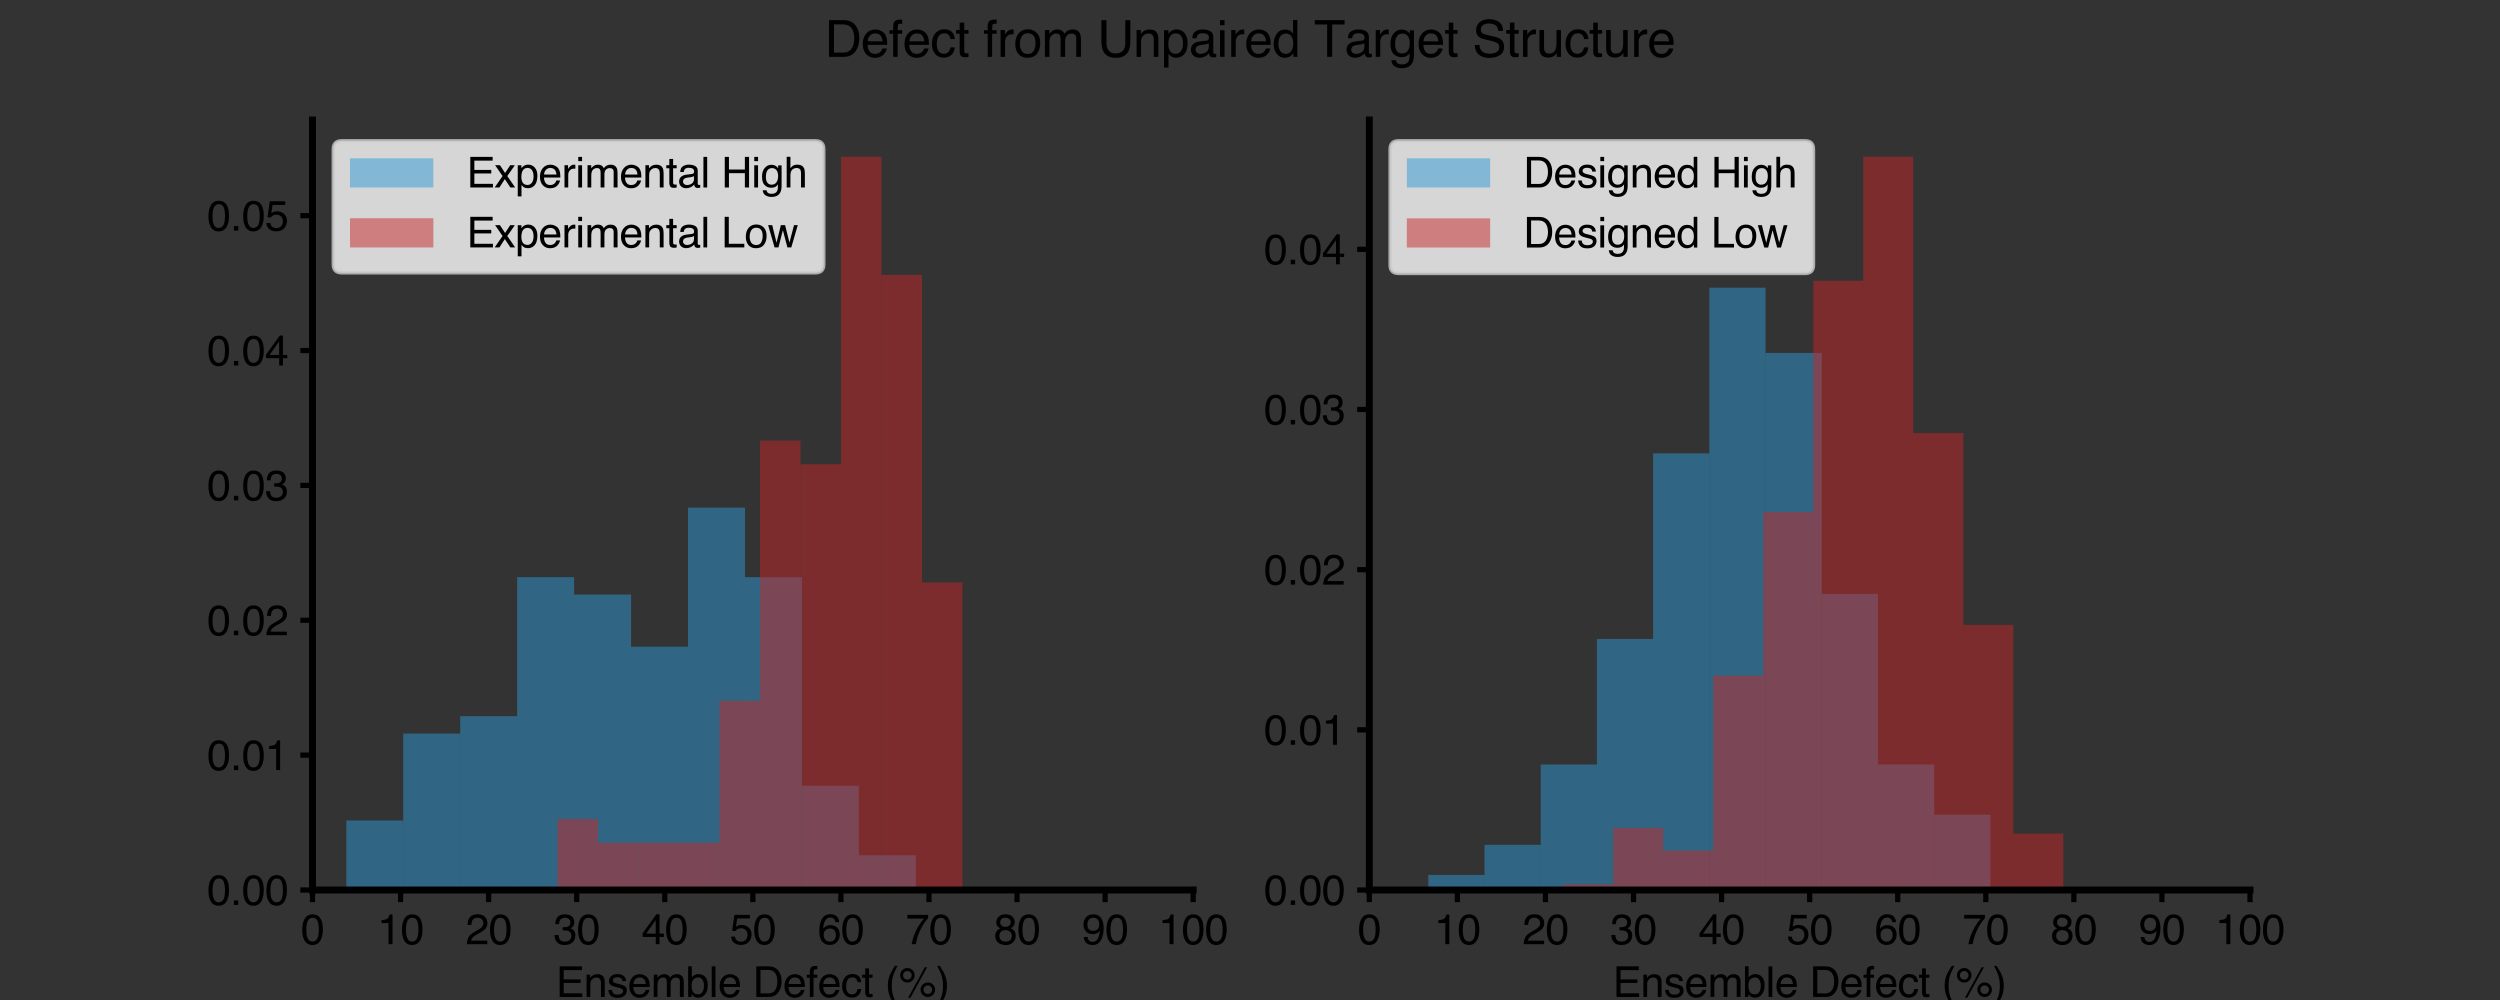 <?xml version="1.0" encoding="utf-8" standalone="no"?>
<!DOCTYPE svg PUBLIC "-//W3C//DTD SVG 1.1//EN"
  "http://www.w3.org/Graphics/SVG/1.1/DTD/svg11.dtd">
<svg xmlns:xlink="http://www.w3.org/1999/xlink" width="720pt" height="288pt" viewBox="0 0 720 288" xmlns="http://www.w3.org/2000/svg" version="1.1">
 <rect x="0" y="0" width="720" height="288" fill="#333333" stroke="none"/>
 <defs>
  <style type="text/css">*{stroke-linejoin: round; stroke-linecap: butt}</style>
 </defs>
 <g id="figure_1">
  <g id="patch_1">
   <path d="M 0 288 
L 720 288 
L 720 0 
L 0 0 
L 0 288 
z
" style="fill: none"/>
  </g>
  <g id="axes_1">
   <g id="patch_2">
    <path d="M 90 256.32 
L 343.636 256.32 
L 343.636 34.56 
L 90 34.56 
L 90 256.32 
z
" style="fill: none"/>
   </g>
   <g id="patch_3">
    <path d="M 99.739 256.32 
L 116.141 256.32 
L 116.141 236.299 
L 99.739 236.299 
z
" clip-path="url(#pbe766960d6)" style="fill: #2e9ad6; opacity: 0.5"/>
   </g>
   <g id="patch_4">
    <path d="M 116.141 256.32 
L 132.543 256.32 
L 132.543 211.272 
L 116.141 211.272 
z
" clip-path="url(#pbe766960d6)" style="fill: #2e9ad6; opacity: 0.5"/>
   </g>
   <g id="patch_5">
    <path d="M 132.543 256.32 
L 148.945 256.32 
L 148.945 206.267 
L 132.543 206.267 
z
" clip-path="url(#pbe766960d6)" style="fill: #2e9ad6; opacity: 0.5"/>
   </g>
   <g id="patch_6">
    <path d="M 148.945 256.32 
L 165.347 256.32 
L 165.347 166.225 
L 148.945 166.225 
z
" clip-path="url(#pbe766960d6)" style="fill: #2e9ad6; opacity: 0.5"/>
   </g>
   <g id="patch_7">
    <path d="M 165.347 256.32 
L 181.749 256.32 
L 181.749 171.23 
L 165.347 171.23 
z
" clip-path="url(#pbe766960d6)" style="fill: #2e9ad6; opacity: 0.5"/>
   </g>
   <g id="patch_8">
    <path d="M 181.749 256.32 
L 198.151 256.32 
L 198.151 186.246 
L 181.749 186.246 
z
" clip-path="url(#pbe766960d6)" style="fill: #2e9ad6; opacity: 0.5"/>
   </g>
   <g id="patch_9">
    <path d="M 198.151 256.32 
L 214.553 256.32 
L 214.553 146.203 
L 198.151 146.203 
z
" clip-path="url(#pbe766960d6)" style="fill: #2e9ad6; opacity: 0.5"/>
   </g>
   <g id="patch_10">
    <path d="M 214.553 256.32 
L 230.955 256.32 
L 230.955 166.225 
L 214.553 166.225 
z
" clip-path="url(#pbe766960d6)" style="fill: #2e9ad6; opacity: 0.5"/>
   </g>
   <g id="patch_11">
    <path d="M 230.955 256.32 
L 247.357 256.32 
L 247.357 226.288 
L 230.955 226.288 
z
" clip-path="url(#pbe766960d6)" style="fill: #2e9ad6; opacity: 0.5"/>
   </g>
   <g id="patch_12">
    <path d="M 247.357 256.32 
L 263.759 256.32 
L 263.759 246.309 
L 247.357 246.309 
z
" clip-path="url(#pbe766960d6)" style="fill: #2e9ad6; opacity: 0.5"/>
   </g>
   <g id="patch_13">
    <path d="M 160.573 256.32 
L 172.234 256.32 
L 172.234 235.881 
L 160.573 235.881 
z
" clip-path="url(#pbe766960d6)" style="fill: #c62626; opacity: 0.5"/>
   </g>
   <g id="patch_14">
    <path d="M 172.234 256.32 
L 183.896 256.32 
L 183.896 242.694 
L 172.234 242.694 
z
" clip-path="url(#pbe766960d6)" style="fill: #c62626; opacity: 0.5"/>
   </g>
   <g id="patch_15">
    <path d="M 183.896 256.32 
L 195.557 256.32 
L 195.557 242.694 
L 183.896 242.694 
z
" clip-path="url(#pbe766960d6)" style="fill: #c62626; opacity: 0.5"/>
   </g>
   <g id="patch_16">
    <path d="M 195.557 256.32 
L 207.219 256.32 
L 207.219 242.694 
L 195.557 242.694 
z
" clip-path="url(#pbe766960d6)" style="fill: #c62626; opacity: 0.5"/>
   </g>
   <g id="patch_17">
    <path d="M 207.219 256.32 
L 218.88 256.32 
L 218.88 201.817 
L 207.219 201.817 
z
" clip-path="url(#pbe766960d6)" style="fill: #c62626; opacity: 0.5"/>
   </g>
   <g id="patch_18">
    <path d="M 218.88 256.32 
L 230.542 256.32 
L 230.542 126.875 
L 218.88 126.875 
z
" clip-path="url(#pbe766960d6)" style="fill: #c62626; opacity: 0.5"/>
   </g>
   <g id="patch_19">
    <path d="M 230.542 256.32 
L 242.203 256.32 
L 242.203 133.688 
L 230.542 133.688 
z
" clip-path="url(#pbe766960d6)" style="fill: #c62626; opacity: 0.5"/>
   </g>
   <g id="patch_20">
    <path d="M 242.203 256.32 
L 253.865 256.32 
L 253.865 45.12 
L 242.203 45.12 
z
" clip-path="url(#pbe766960d6)" style="fill: #c62626; opacity: 0.5"/>
   </g>
   <g id="patch_21">
    <path d="M 253.865 256.32 
L 265.526 256.32 
L 265.526 79.185 
L 253.865 79.185 
z
" clip-path="url(#pbe766960d6)" style="fill: #c62626; opacity: 0.5"/>
   </g>
   <g id="patch_22">
    <path d="M 265.526 256.32 
L 277.188 256.32 
L 277.188 167.752 
L 265.526 167.752 
z
" clip-path="url(#pbe766960d6)" style="fill: #c62626; opacity: 0.5"/>
   </g>
   <g id="matplotlib.axis_1">
    <g id="xtick_1">
     <g id="line2d_1">
      <defs>
       <path id="m030d58a806" d="M 0 0 
L 0 3.5 
" style="stroke: #000000; stroke-width: 1.5"/>
      </defs>
      <g>
       <use xlink:href="#m030d58a806" x="90" y="256.32" style="stroke: #000000; stroke-width: 1.5"/>
      </g>
     </g>
     <g id="text_1">
      <!-- 0 -->
      <g transform="translate(86.663 271.928) scale(0.12 -0.12)">
       <defs>
        <path id="Helvetica-30" d="M 1731 4475 
Q 2600 4475 2988 3759 
Q 3288 3206 3288 2244 
Q 3288 1331 3016 734 
Q 2622 -122 1728 -122 
Q 922 -122 528 578 
Q 200 1163 200 2147 
Q 200 2909 397 3456 
Q 766 4475 1731 4475 
z
M 1725 391 
Q 2163 391 2422 778 
Q 2681 1166 2681 2222 
Q 2681 2984 2493 3476 
Q 2306 3969 1766 3969 
Q 1269 3969 1039 3501 
Q 809 3034 809 2125 
Q 809 1441 956 1025 
Q 1181 391 1725 391 
z
" transform="scale(0.016)"/>
       </defs>
       <use xlink:href="#Helvetica-30"/>
      </g>
     </g>
    </g>
    <g id="xtick_2">
     <g id="line2d_2">
      <g>
       <use xlink:href="#m030d58a806" x="115.364" y="256.32" style="stroke: #000000; stroke-width: 1.5"/>
      </g>
     </g>
     <g id="text_2">
      <!-- 10 -->
      <g transform="translate(108.691 271.928) scale(0.12 -0.12)">
       <defs>
        <path id="Helvetica-31" d="M 613 3169 
L 613 3600 
Q 1222 3659 1462 3798 
Q 1703 3938 1822 4456 
L 2266 4456 
L 2266 0 
L 1666 0 
L 1666 3169 
L 613 3169 
z
" transform="scale(0.016)"/>
       </defs>
       <use xlink:href="#Helvetica-31"/>
       <use xlink:href="#Helvetica-30" x="55.615"/>
      </g>
     </g>
    </g>
    <g id="xtick_3">
     <g id="line2d_3">
      <g>
       <use xlink:href="#m030d58a806" x="140.727" y="256.32" style="stroke: #000000; stroke-width: 1.5"/>
      </g>
     </g>
     <g id="text_3">
      <!-- 20 -->
      <g transform="translate(134.054 271.928) scale(0.12 -0.12)">
       <defs>
        <path id="Helvetica-32" d="M 200 0 
Q 231 578 439 1006 
Q 647 1434 1250 1784 
L 1850 2131 
Q 2253 2366 2416 2531 
Q 2672 2791 2672 3125 
Q 2672 3516 2437 3745 
Q 2203 3975 1813 3975 
Q 1234 3975 1013 3538 
Q 894 3303 881 2888 
L 309 2888 
Q 319 3472 525 3841 
Q 891 4491 1816 4491 
Q 2584 4491 2939 4075 
Q 3294 3659 3294 3150 
Q 3294 2613 2916 2231 
Q 2697 2009 2131 1694 
L 1703 1456 
Q 1397 1288 1222 1134 
Q 909 863 828 531 
L 3272 531 
L 3272 0 
L 200 0 
z
" transform="scale(0.016)"/>
       </defs>
       <use xlink:href="#Helvetica-32"/>
       <use xlink:href="#Helvetica-30" x="55.615"/>
      </g>
     </g>
    </g>
    <g id="xtick_4">
     <g id="line2d_4">
      <g>
       <use xlink:href="#m030d58a806" x="166.091" y="256.32" style="stroke: #000000; stroke-width: 1.5"/>
      </g>
     </g>
     <g id="text_4">
      <!-- 30 -->
      <g transform="translate(159.418 271.928) scale(0.12 -0.12)">
       <defs>
        <path id="Helvetica-33" d="M 1663 -122 
Q 869 -122 511 314 
Q 153 750 153 1375 
L 741 1375 
Q 778 941 903 744 
Q 1122 391 1694 391 
Q 2138 391 2406 628 
Q 2675 866 2675 1241 
Q 2675 1703 2392 1887 
Q 2109 2072 1606 2072 
Q 1550 2072 1492 2070 
Q 1434 2069 1375 2066 
L 1375 2563 
Q 1463 2553 1522 2550 
Q 1581 2547 1650 2547 
Q 1966 2547 2169 2647 
Q 2525 2822 2525 3272 
Q 2525 3606 2287 3787 
Q 2050 3969 1734 3969 
Q 1172 3969 956 3594 
Q 838 3388 822 3006 
L 266 3006 
Q 266 3506 466 3856 
Q 809 4481 1675 4481 
Q 2359 4481 2734 4176 
Q 3109 3872 3109 3294 
Q 3109 2881 2888 2625 
Q 2750 2466 2531 2375 
Q 2884 2278 3082 2001 
Q 3281 1725 3281 1325 
Q 3281 684 2859 281 
Q 2438 -122 1663 -122 
z
" transform="scale(0.016)"/>
       </defs>
       <use xlink:href="#Helvetica-33"/>
       <use xlink:href="#Helvetica-30" x="55.615"/>
      </g>
     </g>
    </g>
    <g id="xtick_5">
     <g id="line2d_5">
      <g>
       <use xlink:href="#m030d58a806" x="191.455" y="256.32" style="stroke: #000000; stroke-width: 1.5"/>
      </g>
     </g>
     <g id="text_5">
      <!-- 40 -->
      <g transform="translate(184.781 271.928) scale(0.12 -0.12)">
       <defs>
        <path id="Helvetica-34" d="M 2116 1584 
L 2116 3613 
L 681 1584 
L 2116 1584 
z
M 2125 0 
L 2125 1094 
L 163 1094 
L 163 1644 
L 2213 4488 
L 2688 4488 
L 2688 1584 
L 3347 1584 
L 3347 1094 
L 2688 1094 
L 2688 0 
L 2125 0 
z
" transform="scale(0.016)"/>
       </defs>
       <use xlink:href="#Helvetica-34"/>
       <use xlink:href="#Helvetica-30" x="55.615"/>
      </g>
     </g>
    </g>
    <g id="xtick_6">
     <g id="line2d_6">
      <g>
       <use xlink:href="#m030d58a806" x="216.818" y="256.32" style="stroke: #000000; stroke-width: 1.5"/>
      </g>
     </g>
     <g id="text_6">
      <!-- 50 -->
      <g transform="translate(210.145 271.928) scale(0.12 -0.12)">
       <defs>
        <path id="Helvetica-35" d="M 791 1141 
Q 847 659 1238 475 
Q 1438 381 1700 381 
Q 2200 381 2440 700 
Q 2681 1019 2681 1406 
Q 2681 1875 2395 2131 
Q 2109 2388 1709 2388 
Q 1419 2388 1211 2275 
Q 1003 2163 856 1963 
L 369 1991 
L 709 4400 
L 3034 4400 
L 3034 3856 
L 1131 3856 
L 941 2613 
Q 1097 2731 1238 2791 
Q 1488 2894 1816 2894 
Q 2431 2894 2859 2497 
Q 3288 2100 3288 1491 
Q 3288 856 2895 371 
Q 2503 -113 1644 -113 
Q 1097 -113 676 195 
Q 256 503 206 1141 
L 791 1141 
z
" transform="scale(0.016)"/>
       </defs>
       <use xlink:href="#Helvetica-35"/>
       <use xlink:href="#Helvetica-30" x="55.615"/>
      </g>
     </g>
    </g>
    <g id="xtick_7">
     <g id="line2d_7">
      <g>
       <use xlink:href="#m030d58a806" x="242.182" y="256.32" style="stroke: #000000; stroke-width: 1.5"/>
      </g>
     </g>
     <g id="text_7">
      <!-- 60 -->
      <g transform="translate(235.509 271.928) scale(0.12 -0.12)">
       <defs>
        <path id="Helvetica-36" d="M 1872 4494 
Q 2622 4494 2917 4105 
Q 3213 3716 3213 3303 
L 2656 3303 
Q 2606 3569 2497 3719 
Q 2294 4000 1881 4000 
Q 1409 4000 1131 3564 
Q 853 3128 822 2316 
Q 1016 2600 1309 2741 
Q 1578 2866 1909 2866 
Q 2472 2866 2890 2506 
Q 3309 2147 3309 1434 
Q 3309 825 2912 354 
Q 2516 -116 1781 -116 
Q 1153 -116 697 361 
Q 241 838 241 1966 
Q 241 2800 444 3381 
Q 834 4494 1872 4494 
z
M 1831 384 
Q 2275 384 2495 682 
Q 2716 981 2716 1388 
Q 2716 1731 2519 2042 
Q 2322 2353 1803 2353 
Q 1441 2353 1167 2112 
Q 894 1872 894 1388 
Q 894 963 1142 673 
Q 1391 384 1831 384 
z
" transform="scale(0.016)"/>
       </defs>
       <use xlink:href="#Helvetica-36"/>
       <use xlink:href="#Helvetica-30" x="55.615"/>
      </g>
     </g>
    </g>
    <g id="xtick_8">
     <g id="line2d_8">
      <g>
       <use xlink:href="#m030d58a806" x="267.545" y="256.32" style="stroke: #000000; stroke-width: 1.5"/>
      </g>
     </g>
     <g id="text_8">
      <!-- 70 -->
      <g transform="translate(260.872 271.928) scale(0.12 -0.12)">
       <defs>
        <path id="Helvetica-37" d="M 3347 4400 
L 3347 3909 
Q 3131 3700 2773 3181 
Q 2416 2663 2141 2063 
Q 1869 1478 1728 997 
Q 1638 688 1494 0 
L 872 0 
Q 1084 1281 1809 2550 
Q 2238 3294 2709 3834 
L 234 3834 
L 234 4400 
L 3347 4400 
z
" transform="scale(0.016)"/>
       </defs>
       <use xlink:href="#Helvetica-37"/>
       <use xlink:href="#Helvetica-30" x="55.615"/>
      </g>
     </g>
    </g>
    <g id="xtick_9">
     <g id="line2d_9">
      <g>
       <use xlink:href="#m030d58a806" x="292.909" y="256.32" style="stroke: #000000; stroke-width: 1.5"/>
      </g>
     </g>
     <g id="text_9">
      <!-- 80 -->
      <g transform="translate(286.236 271.928) scale(0.12 -0.12)">
       <defs>
        <path id="Helvetica-38" d="M 1741 2600 
Q 2113 2600 2322 2808 
Q 2531 3016 2531 3303 
Q 2531 3553 2331 3762 
Q 2131 3972 1722 3972 
Q 1316 3972 1134 3762 
Q 953 3553 953 3272 
Q 953 2956 1187 2778 
Q 1422 2600 1741 2600 
z
M 1775 384 
Q 2166 384 2423 595 
Q 2681 806 2681 1225 
Q 2681 1659 2415 1884 
Q 2150 2109 1734 2109 
Q 1331 2109 1076 1879 
Q 822 1650 822 1244 
Q 822 894 1055 639 
Q 1288 384 1775 384 
z
M 975 2384 
Q 741 2484 609 2619 
Q 363 2869 363 3269 
Q 363 3769 725 4128 
Q 1088 4488 1753 4488 
Q 2397 4488 2762 4148 
Q 3128 3809 3128 3356 
Q 3128 2938 2916 2678 
Q 2797 2531 2547 2391 
Q 2825 2263 2984 2097 
Q 3281 1784 3281 1284 
Q 3281 694 2884 283 
Q 2488 -128 1763 -128 
Q 1109 -128 657 226 
Q 206 581 206 1256 
Q 206 1653 400 1942 
Q 594 2231 975 2384 
z
" transform="scale(0.016)"/>
       </defs>
       <use xlink:href="#Helvetica-38"/>
       <use xlink:href="#Helvetica-30" x="55.615"/>
      </g>
     </g>
    </g>
    <g id="xtick_10">
     <g id="line2d_10">
      <g>
       <use xlink:href="#m030d58a806" x="318.273" y="256.32" style="stroke: #000000; stroke-width: 1.5"/>
      </g>
     </g>
     <g id="text_10">
      <!-- 90 -->
      <g transform="translate(311.6 271.928) scale(0.12 -0.12)">
       <defs>
        <path id="Helvetica-39" d="M 850 1081 
Q 875 616 1209 438 
Q 1381 344 1597 344 
Q 2000 344 2284 680 
Q 2569 1016 2688 2044 
Q 2500 1747 2223 1626 
Q 1947 1506 1628 1506 
Q 981 1506 604 1909 
Q 228 2313 228 2947 
Q 228 3556 600 4018 
Q 972 4481 1697 4481 
Q 2675 4481 3047 3600 
Q 3253 3116 3253 2388 
Q 3253 1566 3006 931 
Q 2597 -125 1619 -125 
Q 963 -125 622 219 
Q 281 563 281 1081 
L 850 1081 
z
M 1703 2000 
Q 2038 2000 2314 2220 
Q 2591 2441 2591 2991 
Q 2591 3484 2342 3726 
Q 2094 3969 1709 3969 
Q 1297 3969 1055 3692 
Q 813 3416 813 2953 
Q 813 2516 1025 2258 
Q 1238 2000 1703 2000 
z
" transform="scale(0.016)"/>
       </defs>
       <use xlink:href="#Helvetica-39"/>
       <use xlink:href="#Helvetica-30" x="55.615"/>
      </g>
     </g>
    </g>
    <g id="xtick_11">
     <g id="line2d_11">
      <g>
       <use xlink:href="#m030d58a806" x="343.636" y="256.32" style="stroke: #000000; stroke-width: 1.5"/>
      </g>
     </g>
     <g id="text_11">
      <!-- 100 -->
      <g transform="translate(333.627 271.928) scale(0.12 -0.12)">
       <use xlink:href="#Helvetica-31"/>
       <use xlink:href="#Helvetica-30" x="55.615"/>
       <use xlink:href="#Helvetica-30" x="111.23"/>
      </g>
     </g>
    </g>
    <g id="text_12">
     <!-- Ensemble Defect (%) -->
     <g transform="translate(160.134 287.126) scale(0.12 -0.12)">
      <defs>
       <path id="Helvetica-45" d="M 547 4591 
L 3894 4591 
L 3894 4028 
L 1153 4028 
L 1153 2634 
L 3688 2634 
L 3688 2103 
L 1153 2103 
L 1153 547 
L 3941 547 
L 3941 0 
L 547 0 
L 547 4591 
z
M 2244 4591 
L 2244 4591 
z
" transform="scale(0.016)"/>
       <path id="Helvetica-6e" d="M 413 3347 
L 947 3347 
L 947 2872 
Q 1184 3166 1450 3294 
Q 1716 3422 2041 3422 
Q 2753 3422 3003 2925 
Q 3141 2653 3141 2147 
L 3141 0 
L 2569 0 
L 2569 2109 
Q 2569 2416 2478 2603 
Q 2328 2916 1934 2916 
Q 1734 2916 1606 2875 
Q 1375 2806 1200 2600 
Q 1059 2434 1017 2257 
Q 975 2081 975 1753 
L 975 0 
L 413 0 
L 413 3347 
z
M 1734 3428 
L 1734 3428 
z
" transform="scale(0.016)"/>
       <path id="Helvetica-73" d="M 747 1050 
Q 772 769 888 619 
Q 1100 347 1625 347 
Q 1938 347 2175 483 
Q 2413 619 2413 903 
Q 2413 1119 2222 1231 
Q 2100 1300 1741 1391 
L 1294 1503 
Q 866 1609 663 1741 
Q 300 1969 300 2372 
Q 300 2847 642 3140 
Q 984 3434 1563 3434 
Q 2319 3434 2653 2991 
Q 2863 2709 2856 2384 
L 2325 2384 
Q 2309 2575 2191 2731 
Q 1997 2953 1519 2953 
Q 1200 2953 1036 2831 
Q 872 2709 872 2509 
Q 872 2291 1088 2159 
Q 1213 2081 1456 2022 
L 1828 1931 
Q 2434 1784 2641 1647 
Q 2969 1431 2969 969 
Q 2969 522 2630 197 
Q 2291 -128 1597 -128 
Q 850 -128 539 211 
Q 228 550 206 1050 
L 747 1050 
z
M 1578 3428 
L 1578 3428 
z
" transform="scale(0.016)"/>
       <path id="Helvetica-65" d="M 1806 3422 
Q 2163 3422 2497 3255 
Q 2831 3088 3006 2822 
Q 3175 2569 3231 2231 
Q 3281 2000 3281 1494 
L 828 1494 
Q 844 984 1069 676 
Q 1294 369 1766 369 
Q 2206 369 2469 659 
Q 2619 828 2681 1050 
L 3234 1050 
Q 3213 866 3089 639 
Q 2966 413 2813 269 
Q 2556 19 2178 -69 
Q 1975 -119 1719 -119 
Q 1094 -119 659 336 
Q 225 791 225 1609 
Q 225 2416 662 2919 
Q 1100 3422 1806 3422 
z
M 2703 1941 
Q 2669 2306 2544 2525 
Q 2313 2931 1772 2931 
Q 1384 2931 1121 2651 
Q 859 2372 844 1941 
L 2703 1941 
z
M 1753 3428 
L 1753 3428 
z
" transform="scale(0.016)"/>
       <path id="Helvetica-6d" d="M 413 3347 
L 969 3347 
L 969 2872 
Q 1169 3119 1331 3231 
Q 1609 3422 1963 3422 
Q 2363 3422 2606 3225 
Q 2744 3113 2856 2894 
Q 3044 3163 3297 3292 
Q 3550 3422 3866 3422 
Q 4541 3422 4784 2934 
Q 4916 2672 4916 2228 
L 4916 0 
L 4331 0 
L 4331 2325 
Q 4331 2659 4164 2784 
Q 3997 2909 3756 2909 
Q 3425 2909 3186 2687 
Q 2947 2466 2947 1947 
L 2947 0 
L 2375 0 
L 2375 2184 
Q 2375 2525 2294 2681 
Q 2166 2916 1816 2916 
Q 1497 2916 1236 2669 
Q 975 2422 975 1775 
L 975 0 
L 413 0 
L 413 3347 
z
" transform="scale(0.016)"/>
       <path id="Helvetica-62" d="M 369 4606 
L 916 4606 
L 916 2941 
Q 1100 3181 1356 3307 
Q 1613 3434 1913 3434 
Q 2538 3434 2927 3004 
Q 3316 2575 3316 1738 
Q 3316 944 2931 419 
Q 2547 -106 1866 -106 
Q 1484 -106 1222 78 
Q 1066 188 888 428 
L 888 0 
L 369 0 
L 369 4606 
z
M 1831 391 
Q 2288 391 2514 753 
Q 2741 1116 2741 1709 
Q 2741 2238 2514 2584 
Q 2288 2931 1847 2931 
Q 1463 2931 1173 2647 
Q 884 2363 884 1709 
Q 884 1238 1003 944 
Q 1225 391 1831 391 
z
" transform="scale(0.016)"/>
       <path id="Helvetica-6c" d="M 428 4591 
L 991 4591 
L 991 0 
L 428 0 
L 428 4591 
z
" transform="scale(0.016)"/>
       <path id="Helvetica-20" transform="scale(0.016)"/>
       <path id="Helvetica-44" d="M 2250 531 
Q 2566 531 2769 597 
Q 3131 719 3363 1066 
Q 3547 1344 3628 1778 
Q 3675 2038 3675 2259 
Q 3675 3113 3336 3584 
Q 2997 4056 2244 4056 
L 1141 4056 
L 1141 531 
L 2250 531 
z
M 516 4591 
L 2375 4591 
Q 3322 4591 3844 3919 
Q 4309 3313 4309 2366 
Q 4309 1634 4034 1044 
Q 3550 0 2369 0 
L 516 0 
L 516 4591 
z
" transform="scale(0.016)"/>
       <path id="Helvetica-66" d="M 553 3856 
Q 566 4206 675 4369 
Q 872 4656 1434 4656 
Q 1488 4656 1544 4653 
Q 1600 4650 1672 4644 
L 1672 4131 
Q 1584 4138 1545 4139 
Q 1506 4141 1472 4141 
Q 1216 4141 1166 4008 
Q 1116 3875 1116 3331 
L 1672 3331 
L 1672 2888 
L 1109 2888 
L 1109 0 
L 553 0 
L 553 2888 
L 88 2888 
L 88 3331 
L 553 3331 
L 553 3856 
z
" transform="scale(0.016)"/>
       <path id="Helvetica-63" d="M 1703 3444 
Q 2269 3444 2623 3169 
Q 2978 2894 3050 2222 
L 2503 2222 
Q 2453 2531 2275 2736 
Q 2097 2941 1703 2941 
Q 1166 2941 934 2416 
Q 784 2075 784 1575 
Q 784 1072 996 728 
Q 1209 384 1666 384 
Q 2016 384 2220 598 
Q 2425 813 2503 1184 
L 3050 1184 
Q 2956 519 2581 211 
Q 2206 -97 1622 -97 
Q 966 -97 575 383 
Q 184 863 184 1581 
Q 184 2463 612 2953 
Q 1041 3444 1703 3444 
z
M 1616 3428 
L 1616 3428 
z
" transform="scale(0.016)"/>
       <path id="Helvetica-74" d="M 525 4281 
L 1094 4281 
L 1094 3347 
L 1628 3347 
L 1628 2888 
L 1094 2888 
L 1094 703 
Q 1094 528 1213 469 
Q 1278 434 1431 434 
Q 1472 434 1519 436 
Q 1566 438 1628 444 
L 1628 0 
Q 1531 -28 1426 -40 
Q 1322 -53 1200 -53 
Q 806 -53 665 148 
Q 525 350 525 672 
L 525 2888 
L 72 2888 
L 72 3347 
L 525 3347 
L 525 4281 
z
" transform="scale(0.016)"/>
       <path id="Helvetica-28" d="M 1894 4666 
Q 1403 3713 1256 3263 
Q 1034 2578 1034 1681 
Q 1034 775 1288 25 
Q 1444 -438 1903 -1306 
L 1525 -1306 
Q 1069 -594 959 -397 
Q 850 -200 722 138 
Q 547 600 478 1125 
Q 444 1397 444 1644 
Q 444 2569 734 3291 
Q 919 3750 1503 4666 
L 1894 4666 
z
" transform="scale(0.016)"/>
       <path id="Helvetica-25" d="M 4363 2175 
Q 4813 2175 5131 1856 
Q 5450 1538 5450 1088 
Q 5450 638 5131 319 
Q 4813 0 4363 0 
Q 3909 0 3590 319 
Q 3272 638 3272 1088 
Q 3272 1538 3590 1856 
Q 3909 2175 4363 2175 
z
M 3909 4456 
L 4256 4456 
L 1753 -119 
L 1406 -119 
L 3909 4456 
z
M 1294 2606 
Q 1563 2606 1752 2795 
Q 1941 2984 1941 3250 
Q 1941 3516 1752 3705 
Q 1563 3894 1294 3894 
Q 1028 3894 839 3706 
Q 650 3519 650 3250 
Q 650 2984 839 2795 
Q 1028 2606 1294 2606 
z
M 1294 4341 
Q 1747 4341 2065 4020 
Q 2384 3700 2384 3250 
Q 2384 2800 2065 2481 
Q 1747 2163 1294 2163 
Q 844 2163 525 2481 
Q 206 2800 206 3250 
Q 206 3700 525 4020 
Q 844 4341 1294 4341 
z
M 4363 444 
Q 4628 444 4817 633 
Q 5006 822 5006 1088 
Q 5006 1353 4817 1542 
Q 4628 1731 4363 1731 
Q 4094 1731 3905 1542 
Q 3716 1353 3716 1088 
Q 3716 822 3905 633 
Q 4094 444 4363 444 
z
" transform="scale(0.016)"/>
       <path id="Helvetica-29" d="M 222 -1306 
Q 719 -338 863 106 
Q 1081 778 1081 1681 
Q 1081 2584 828 3334 
Q 672 3797 213 4666 
L 591 4666 
Q 1072 3897 1173 3717 
Q 1275 3538 1394 3222 
Q 1544 2831 1608 2450 
Q 1672 2069 1672 1716 
Q 1672 791 1378 66 
Q 1194 -400 613 -1306 
L 222 -1306 
z
" transform="scale(0.016)"/>
      </defs>
      <use xlink:href="#Helvetica-45"/>
      <use xlink:href="#Helvetica-6e" x="66.699"/>
      <use xlink:href="#Helvetica-73" x="122.314"/>
      <use xlink:href="#Helvetica-65" x="172.314"/>
      <use xlink:href="#Helvetica-6d" x="227.93"/>
      <use xlink:href="#Helvetica-62" x="311.23"/>
      <use xlink:href="#Helvetica-6c" x="366.846"/>
      <use xlink:href="#Helvetica-65" x="389.062"/>
      <use xlink:href="#Helvetica-20" x="444.678"/>
      <use xlink:href="#Helvetica-44" x="472.461"/>
      <use xlink:href="#Helvetica-65" x="544.678"/>
      <use xlink:href="#Helvetica-66" x="600.293"/>
      <use xlink:href="#Helvetica-65" x="628.076"/>
      <use xlink:href="#Helvetica-63" x="683.691"/>
      <use xlink:href="#Helvetica-74" x="733.691"/>
      <use xlink:href="#Helvetica-20" x="761.475"/>
      <use xlink:href="#Helvetica-28" x="789.258"/>
      <use xlink:href="#Helvetica-25" x="822.559"/>
      <use xlink:href="#Helvetica-29" x="911.475"/>
     </g>
    </g>
   </g>
   <g id="matplotlib.axis_2">
    <g id="ytick_1">
     <g id="line2d_12">
      <defs>
       <path id="m1430ae9d1e" d="M 0 0 
L -3.5 0 
" style="stroke: #000000; stroke-width: 1.5"/>
      </defs>
      <g>
       <use xlink:href="#m1430ae9d1e" x="90" y="256.32" style="stroke: #000000; stroke-width: 1.5"/>
      </g>
     </g>
     <g id="text_13">
      <!-- 0.00 -->
      <g transform="translate(59.647 260.624) scale(0.12 -0.12)">
       <defs>
        <path id="Helvetica-2e" d="M 547 681 
L 1200 681 
L 1200 0 
L 547 0 
L 547 681 
z
" transform="scale(0.016)"/>
       </defs>
       <use xlink:href="#Helvetica-30"/>
       <use xlink:href="#Helvetica-2e" x="55.615"/>
       <use xlink:href="#Helvetica-30" x="83.398"/>
       <use xlink:href="#Helvetica-30" x="139.014"/>
      </g>
     </g>
    </g>
    <g id="ytick_2">
     <g id="line2d_13">
      <g>
       <use xlink:href="#m1430ae9d1e" x="90" y="217.478" style="stroke: #000000; stroke-width: 1.5"/>
      </g>
     </g>
     <g id="text_14">
      <!-- 0.01 -->
      <g transform="translate(59.647 221.782) scale(0.12 -0.12)">
       <use xlink:href="#Helvetica-30"/>
       <use xlink:href="#Helvetica-2e" x="55.615"/>
       <use xlink:href="#Helvetica-30" x="83.398"/>
       <use xlink:href="#Helvetica-31" x="139.014"/>
      </g>
     </g>
    </g>
    <g id="ytick_3">
     <g id="line2d_14">
      <g>
       <use xlink:href="#m1430ae9d1e" x="90" y="178.637" style="stroke: #000000; stroke-width: 1.5"/>
      </g>
     </g>
     <g id="text_15">
      <!-- 0.02 -->
      <g transform="translate(59.647 182.941) scale(0.12 -0.12)">
       <use xlink:href="#Helvetica-30"/>
       <use xlink:href="#Helvetica-2e" x="55.615"/>
       <use xlink:href="#Helvetica-30" x="83.398"/>
       <use xlink:href="#Helvetica-32" x="139.014"/>
      </g>
     </g>
    </g>
    <g id="ytick_4">
     <g id="line2d_15">
      <g>
       <use xlink:href="#m1430ae9d1e" x="90" y="139.795" style="stroke: #000000; stroke-width: 1.5"/>
      </g>
     </g>
     <g id="text_16">
      <!-- 0.03 -->
      <g transform="translate(59.647 144.099) scale(0.12 -0.12)">
       <use xlink:href="#Helvetica-30"/>
       <use xlink:href="#Helvetica-2e" x="55.615"/>
       <use xlink:href="#Helvetica-30" x="83.398"/>
       <use xlink:href="#Helvetica-33" x="139.014"/>
      </g>
     </g>
    </g>
    <g id="ytick_5">
     <g id="line2d_16">
      <g>
       <use xlink:href="#m1430ae9d1e" x="90" y="100.953" style="stroke: #000000; stroke-width: 1.5"/>
      </g>
     </g>
     <g id="text_17">
      <!-- 0.04 -->
      <g transform="translate(59.647 105.257) scale(0.12 -0.12)">
       <use xlink:href="#Helvetica-30"/>
       <use xlink:href="#Helvetica-2e" x="55.615"/>
       <use xlink:href="#Helvetica-30" x="83.398"/>
       <use xlink:href="#Helvetica-34" x="139.014"/>
      </g>
     </g>
    </g>
    <g id="ytick_6">
     <g id="line2d_17">
      <g>
       <use xlink:href="#m1430ae9d1e" x="90" y="62.112" style="stroke: #000000; stroke-width: 1.5"/>
      </g>
     </g>
     <g id="text_18">
      <!-- 0.05 -->
      <g transform="translate(59.647 66.416) scale(0.12 -0.12)">
       <use xlink:href="#Helvetica-30"/>
       <use xlink:href="#Helvetica-2e" x="55.615"/>
       <use xlink:href="#Helvetica-30" x="83.398"/>
       <use xlink:href="#Helvetica-35" x="139.014"/>
      </g>
     </g>
    </g>
   </g>
   <g id="patch_23">
    <path d="M 90 256.32 
L 90 34.56 
" style="fill: none; stroke: #000000; stroke-width: 2; stroke-linejoin: miter; stroke-linecap: square"/>
   </g>
   <g id="patch_24">
    <path d="M 90 256.32 
L 343.636 256.32 
" style="fill: none; stroke: #000000; stroke-width: 2; stroke-linejoin: miter; stroke-linecap: square"/>
   </g>
   <g id="legend_1">
    <g id="patch_25">
     <path d="M 98.4 78.561 
L 234.84 78.561 
Q 237.24 78.561 237.24 76.161 
L 237.24 42.96 
Q 237.24 40.56 234.84 40.56 
L 98.4 40.56 
Q 96 40.56 96 42.96 
L 96 76.161 
Q 96 78.561 98.4 78.561 
z
" style="fill: #ffffff; opacity: 0.8; stroke: #cccccc; stroke-linejoin: miter"/>
    </g>
    <g id="patch_26">
     <path d="M 100.8 53.996 
L 124.8 53.996 
L 124.8 45.596 
L 100.8 45.596 
z
" style="fill: #2e9ad6; opacity: 0.5"/>
    </g>
    <g id="text_19">
     <!-- Experimental High -->
     <g transform="translate(134.4 53.996) scale(0.12 -0.12)">
      <defs>
       <path id="Helvetica-78" d="M 94 3347 
L 822 3347 
L 1591 2169 
L 2369 3347 
L 3053 3331 
L 1925 1716 
L 3103 0 
L 2384 0 
L 1553 1256 
L 747 0 
L 34 0 
L 1213 1716 
L 94 3347 
z
" transform="scale(0.016)"/>
       <path id="Helvetica-70" d="M 1825 378 
Q 2219 378 2480 708 
Q 2741 1038 2741 1694 
Q 2741 2094 2625 2381 
Q 2406 2934 1825 2934 
Q 1241 2934 1025 2350 
Q 909 2038 909 1556 
Q 909 1169 1025 897 
Q 1244 378 1825 378 
z
M 369 3331 
L 916 3331 
L 916 2888 
Q 1084 3116 1284 3241 
Q 1569 3428 1953 3428 
Q 2522 3428 2919 2992 
Q 3316 2556 3316 1747 
Q 3316 653 2744 184 
Q 2381 -113 1900 -113 
Q 1522 -113 1266 53 
Q 1116 147 931 375 
L 931 -1334 
L 369 -1334 
L 369 3331 
z
" transform="scale(0.016)"/>
       <path id="Helvetica-72" d="M 428 3347 
L 963 3347 
L 963 2769 
Q 1028 2938 1284 3180 
Q 1541 3422 1875 3422 
Q 1891 3422 1928 3419 
Q 1966 3416 2056 3406 
L 2056 2813 
Q 2006 2822 1964 2825 
Q 1922 2828 1872 2828 
Q 1447 2828 1219 2554 
Q 991 2281 991 1925 
L 991 0 
L 428 0 
L 428 3347 
z
" transform="scale(0.016)"/>
       <path id="Helvetica-69" d="M 413 3331 
L 984 3331 
L 984 0 
L 413 0 
L 413 3331 
z
M 413 4591 
L 984 4591 
L 984 3953 
L 413 3953 
L 413 4591 
z
" transform="scale(0.016)"/>
       <path id="Helvetica-61" d="M 844 891 
Q 844 647 1022 506 
Q 1200 366 1444 366 
Q 1741 366 2019 503 
Q 2488 731 2488 1250 
L 2488 1703 
Q 2384 1638 2221 1594 
Q 2059 1550 1903 1531 
L 1563 1488 
Q 1256 1447 1103 1359 
Q 844 1213 844 891 
z
M 2206 2028 
Q 2400 2053 2466 2191 
Q 2503 2266 2503 2406 
Q 2503 2694 2298 2823 
Q 2094 2953 1713 2953 
Q 1272 2953 1088 2716 
Q 984 2584 953 2325 
L 428 2325 
Q 444 2944 830 3186 
Q 1216 3428 1725 3428 
Q 2316 3428 2684 3203 
Q 3050 2978 3050 2503 
L 3050 575 
Q 3050 488 3086 434 
Q 3122 381 3238 381 
Q 3275 381 3322 386 
Q 3369 391 3422 400 
L 3422 -16 
Q 3291 -53 3222 -62 
Q 3153 -72 3034 -72 
Q 2744 -72 2613 134 
Q 2544 244 2516 444 
Q 2344 219 2022 53 
Q 1700 -113 1313 -113 
Q 847 -113 551 170 
Q 256 453 256 878 
Q 256 1344 547 1600 
Q 838 1856 1309 1916 
L 2206 2028 
z
M 1741 3428 
L 1741 3428 
z
" transform="scale(0.016)"/>
       <path id="Helvetica-48" d="M 503 4591 
L 1131 4591 
L 1131 2694 
L 3519 2694 
L 3519 4591 
L 4147 4591 
L 4147 0 
L 3519 0 
L 3519 2147 
L 1131 2147 
L 1131 0 
L 503 0 
L 503 4591 
z
" transform="scale(0.016)"/>
       <path id="Helvetica-67" d="M 1594 3406 
Q 1988 3406 2281 3213 
Q 2441 3103 2606 2894 
L 2606 3316 
L 3125 3316 
L 3125 272 
Q 3125 -366 2938 -734 
Q 2588 -1416 1616 -1416 
Q 1075 -1416 706 -1173 
Q 338 -931 294 -416 
L 866 -416 
Q 906 -641 1028 -763 
Q 1219 -950 1628 -950 
Q 2275 -950 2475 -494 
Q 2594 -225 2584 466 
Q 2416 209 2178 84 
Q 1941 -41 1550 -41 
Q 1006 -41 598 345 
Q 191 731 191 1622 
Q 191 2463 602 2934 
Q 1013 3406 1594 3406 
z
M 2606 1688 
Q 2606 2309 2350 2609 
Q 2094 2909 1697 2909 
Q 1103 2909 884 2353 
Q 769 2056 769 1575 
Q 769 1009 998 714 
Q 1228 419 1616 419 
Q 2222 419 2469 966 
Q 2606 1275 2606 1688 
z
M 1659 3428 
L 1659 3428 
z
" transform="scale(0.016)"/>
       <path id="Helvetica-68" d="M 413 4606 
L 975 4606 
L 975 2894 
Q 1175 3147 1334 3250 
Q 1606 3428 2013 3428 
Q 2741 3428 3000 2919 
Q 3141 2641 3141 2147 
L 3141 0 
L 2563 0 
L 2563 2109 
Q 2563 2478 2469 2650 
Q 2316 2925 1894 2925 
Q 1544 2925 1259 2684 
Q 975 2444 975 1775 
L 975 0 
L 413 0 
L 413 4606 
z
" transform="scale(0.016)"/>
      </defs>
      <use xlink:href="#Helvetica-45"/>
      <use xlink:href="#Helvetica-78" x="66.699"/>
      <use xlink:href="#Helvetica-70" x="116.699"/>
      <use xlink:href="#Helvetica-65" x="172.314"/>
      <use xlink:href="#Helvetica-72" x="227.93"/>
      <use xlink:href="#Helvetica-69" x="261.23"/>
      <use xlink:href="#Helvetica-6d" x="283.447"/>
      <use xlink:href="#Helvetica-65" x="366.748"/>
      <use xlink:href="#Helvetica-6e" x="422.363"/>
      <use xlink:href="#Helvetica-74" x="477.979"/>
      <use xlink:href="#Helvetica-61" x="505.762"/>
      <use xlink:href="#Helvetica-6c" x="561.377"/>
      <use xlink:href="#Helvetica-20" x="583.594"/>
      <use xlink:href="#Helvetica-48" x="611.377"/>
      <use xlink:href="#Helvetica-69" x="683.594"/>
      <use xlink:href="#Helvetica-67" x="705.811"/>
      <use xlink:href="#Helvetica-68" x="761.426"/>
     </g>
    </g>
    <g id="patch_27">
     <path d="M 100.8 71.259 
L 124.8 71.259 
L 124.8 62.859 
L 100.8 62.859 
z
" style="fill: #c62626; opacity: 0.5"/>
    </g>
    <g id="text_20">
     <!-- Experimental Low -->
     <g transform="translate(134.4 71.259) scale(0.12 -0.12)">
      <defs>
       <path id="Helvetica-4c" d="M 488 4591 
L 1109 4591 
L 1109 547 
L 3434 547 
L 3434 0 
L 488 0 
L 488 4591 
z
" transform="scale(0.016)"/>
       <path id="Helvetica-6f" d="M 1741 363 
Q 2300 363 2508 786 
Q 2716 1209 2716 1728 
Q 2716 2197 2566 2491 
Q 2328 2953 1747 2953 
Q 1231 2953 997 2559 
Q 763 2166 763 1609 
Q 763 1075 997 719 
Q 1231 363 1741 363 
z
M 1763 3444 
Q 2409 3444 2856 3012 
Q 3303 2581 3303 1744 
Q 3303 934 2909 406 
Q 2516 -122 1688 -122 
Q 997 -122 590 345 
Q 184 813 184 1600 
Q 184 2444 612 2944 
Q 1041 3444 1763 3444 
z
M 1744 3428 
L 1744 3428 
z
" transform="scale(0.016)"/>
       <path id="Helvetica-77" d="M 672 3347 
L 1316 709 
L 1969 3347 
L 2600 3347 
L 3256 725 
L 3941 3347 
L 4503 3347 
L 3531 0 
L 2947 0 
L 2266 2591 
L 1606 0 
L 1022 0 
L 56 3347 
L 672 3347 
z
" transform="scale(0.016)"/>
      </defs>
      <use xlink:href="#Helvetica-45"/>
      <use xlink:href="#Helvetica-78" x="66.699"/>
      <use xlink:href="#Helvetica-70" x="116.699"/>
      <use xlink:href="#Helvetica-65" x="172.314"/>
      <use xlink:href="#Helvetica-72" x="227.93"/>
      <use xlink:href="#Helvetica-69" x="261.23"/>
      <use xlink:href="#Helvetica-6d" x="283.447"/>
      <use xlink:href="#Helvetica-65" x="366.748"/>
      <use xlink:href="#Helvetica-6e" x="422.363"/>
      <use xlink:href="#Helvetica-74" x="477.979"/>
      <use xlink:href="#Helvetica-61" x="505.762"/>
      <use xlink:href="#Helvetica-6c" x="561.377"/>
      <use xlink:href="#Helvetica-20" x="583.594"/>
      <use xlink:href="#Helvetica-4c" x="611.377"/>
      <use xlink:href="#Helvetica-6f" x="666.992"/>
      <use xlink:href="#Helvetica-77" x="722.607"/>
     </g>
    </g>
   </g>
  </g>
  <g id="axes_2">
   <g id="patch_28">
    <path d="M 394.364 256.32 
L 648 256.32 
L 648 34.56 
L 394.364 34.56 
L 394.364 256.32 
z
" style="fill: none"/>
   </g>
   <g id="patch_29">
    <path d="M 411.349 256.32 
L 427.537 256.32 
L 427.537 251.983 
L 411.349 251.983 
z
" clip-path="url(#pe620fd4553)" style="fill: #2e9ad6; opacity: 0.5"/>
   </g>
   <g id="patch_30">
    <path d="M 427.537 256.32 
L 443.726 256.32 
L 443.726 243.31 
L 427.537 243.31 
z
" clip-path="url(#pe620fd4553)" style="fill: #2e9ad6; opacity: 0.5"/>
   </g>
   <g id="patch_31">
    <path d="M 443.726 256.32 
L 459.914 256.32 
L 459.914 220.182 
L 443.726 220.182 
z
" clip-path="url(#pe620fd4553)" style="fill: #2e9ad6; opacity: 0.5"/>
   </g>
   <g id="patch_32">
    <path d="M 459.914 256.32 
L 476.103 256.32 
L 476.103 184.045 
L 459.914 184.045 
z
" clip-path="url(#pe620fd4553)" style="fill: #2e9ad6; opacity: 0.5"/>
   </g>
   <g id="patch_33">
    <path d="M 476.103 256.32 
L 492.291 256.32 
L 492.291 130.561 
L 476.103 130.561 
z
" clip-path="url(#pe620fd4553)" style="fill: #2e9ad6; opacity: 0.5"/>
   </g>
   <g id="patch_34">
    <path d="M 492.291 256.32 
L 508.48 256.32 
L 508.48 82.859 
L 492.291 82.859 
z
" clip-path="url(#pe620fd4553)" style="fill: #2e9ad6; opacity: 0.5"/>
   </g>
   <g id="patch_35">
    <path d="M 508.48 256.32 
L 524.668 256.32 
L 524.668 101.651 
L 508.48 101.651 
z
" clip-path="url(#pe620fd4553)" style="fill: #2e9ad6; opacity: 0.5"/>
   </g>
   <g id="patch_36">
    <path d="M 524.668 256.32 
L 540.856 256.32 
L 540.856 171.035 
L 524.668 171.035 
z
" clip-path="url(#pe620fd4553)" style="fill: #2e9ad6; opacity: 0.5"/>
   </g>
   <g id="patch_37">
    <path d="M 540.856 256.32 
L 557.045 256.32 
L 557.045 220.182 
L 540.856 220.182 
z
" clip-path="url(#pe620fd4553)" style="fill: #2e9ad6; opacity: 0.5"/>
   </g>
   <g id="patch_38">
    <path d="M 557.045 256.32 
L 573.233 256.32 
L 573.233 234.637 
L 557.045 234.637 
z
" clip-path="url(#pe620fd4553)" style="fill: #2e9ad6; opacity: 0.5"/>
   </g>
   <g id="patch_39">
    <path d="M 450.194 256.32 
L 464.598 256.32 
L 464.598 254.695 
L 450.194 254.695 
z
" clip-path="url(#pe620fd4553)" style="fill: #c62626; opacity: 0.5"/>
   </g>
   <g id="patch_40">
    <path d="M 464.598 256.32 
L 479.002 256.32 
L 479.002 238.449 
L 464.598 238.449 
z
" clip-path="url(#pe620fd4553)" style="fill: #c62626; opacity: 0.5"/>
   </g>
   <g id="patch_41">
    <path d="M 479.002 256.32 
L 493.405 256.32 
L 493.405 244.948 
L 479.002 244.948 
z
" clip-path="url(#pe620fd4553)" style="fill: #c62626; opacity: 0.5"/>
   </g>
   <g id="patch_42">
    <path d="M 493.405 256.32 
L 507.809 256.32 
L 507.809 194.585 
L 493.405 194.585 
z
" clip-path="url(#pe620fd4553)" style="fill: #c62626; opacity: 0.5"/>
   </g>
   <g id="patch_43">
    <path d="M 507.809 256.32 
L 522.213 256.32 
L 522.213 147.471 
L 507.809 147.471 
z
" clip-path="url(#pe620fd4553)" style="fill: #c62626; opacity: 0.5"/>
   </g>
   <g id="patch_44">
    <path d="M 522.213 256.32 
L 536.616 256.32 
L 536.616 80.862 
L 522.213 80.862 
z
" clip-path="url(#pe620fd4553)" style="fill: #c62626; opacity: 0.5"/>
   </g>
   <g id="patch_45">
    <path d="M 536.616 256.32 
L 551.02 256.32 
L 551.02 45.12 
L 536.616 45.12 
z
" clip-path="url(#pe620fd4553)" style="fill: #c62626; opacity: 0.5"/>
   </g>
   <g id="patch_46">
    <path d="M 551.02 256.32 
L 565.424 256.32 
L 565.424 124.726 
L 551.02 124.726 
z
" clip-path="url(#pe620fd4553)" style="fill: #c62626; opacity: 0.5"/>
   </g>
   <g id="patch_47">
    <path d="M 565.424 256.32 
L 579.827 256.32 
L 579.827 179.963 
L 565.424 179.963 
z
" clip-path="url(#pe620fd4553)" style="fill: #c62626; opacity: 0.5"/>
   </g>
   <g id="patch_48">
    <path d="M 579.827 256.32 
L 594.231 256.32 
L 594.231 240.074 
L 579.827 240.074 
z
" clip-path="url(#pe620fd4553)" style="fill: #c62626; opacity: 0.5"/>
   </g>
   <g id="matplotlib.axis_3">
    <g id="xtick_12">
     <g id="line2d_18">
      <g>
       <use xlink:href="#m030d58a806" x="394.364" y="256.32" style="stroke: #000000; stroke-width: 1.5"/>
      </g>
     </g>
     <g id="text_21">
      <!-- 0 -->
      <g transform="translate(391.027 271.928) scale(0.12 -0.12)">
       <use xlink:href="#Helvetica-30"/>
      </g>
     </g>
    </g>
    <g id="xtick_13">
     <g id="line2d_19">
      <g>
       <use xlink:href="#m030d58a806" x="419.727" y="256.32" style="stroke: #000000; stroke-width: 1.5"/>
      </g>
     </g>
     <g id="text_22">
      <!-- 10 -->
      <g transform="translate(413.054 271.928) scale(0.12 -0.12)">
       <use xlink:href="#Helvetica-31"/>
       <use xlink:href="#Helvetica-30" x="55.615"/>
      </g>
     </g>
    </g>
    <g id="xtick_14">
     <g id="line2d_20">
      <g>
       <use xlink:href="#m030d58a806" x="445.091" y="256.32" style="stroke: #000000; stroke-width: 1.5"/>
      </g>
     </g>
     <g id="text_23">
      <!-- 20 -->
      <g transform="translate(438.418 271.928) scale(0.12 -0.12)">
       <use xlink:href="#Helvetica-32"/>
       <use xlink:href="#Helvetica-30" x="55.615"/>
      </g>
     </g>
    </g>
    <g id="xtick_15">
     <g id="line2d_21">
      <g>
       <use xlink:href="#m030d58a806" x="470.455" y="256.32" style="stroke: #000000; stroke-width: 1.5"/>
      </g>
     </g>
     <g id="text_24">
      <!-- 30 -->
      <g transform="translate(463.781 271.928) scale(0.12 -0.12)">
       <use xlink:href="#Helvetica-33"/>
       <use xlink:href="#Helvetica-30" x="55.615"/>
      </g>
     </g>
    </g>
    <g id="xtick_16">
     <g id="line2d_22">
      <g>
       <use xlink:href="#m030d58a806" x="495.818" y="256.32" style="stroke: #000000; stroke-width: 1.5"/>
      </g>
     </g>
     <g id="text_25">
      <!-- 40 -->
      <g transform="translate(489.145 271.928) scale(0.12 -0.12)">
       <use xlink:href="#Helvetica-34"/>
       <use xlink:href="#Helvetica-30" x="55.615"/>
      </g>
     </g>
    </g>
    <g id="xtick_17">
     <g id="line2d_23">
      <g>
       <use xlink:href="#m030d58a806" x="521.182" y="256.32" style="stroke: #000000; stroke-width: 1.5"/>
      </g>
     </g>
     <g id="text_26">
      <!-- 50 -->
      <g transform="translate(514.509 271.928) scale(0.12 -0.12)">
       <use xlink:href="#Helvetica-35"/>
       <use xlink:href="#Helvetica-30" x="55.615"/>
      </g>
     </g>
    </g>
    <g id="xtick_18">
     <g id="line2d_24">
      <g>
       <use xlink:href="#m030d58a806" x="546.545" y="256.32" style="stroke: #000000; stroke-width: 1.5"/>
      </g>
     </g>
     <g id="text_27">
      <!-- 60 -->
      <g transform="translate(539.872 271.928) scale(0.12 -0.12)">
       <use xlink:href="#Helvetica-36"/>
       <use xlink:href="#Helvetica-30" x="55.615"/>
      </g>
     </g>
    </g>
    <g id="xtick_19">
     <g id="line2d_25">
      <g>
       <use xlink:href="#m030d58a806" x="571.909" y="256.32" style="stroke: #000000; stroke-width: 1.5"/>
      </g>
     </g>
     <g id="text_28">
      <!-- 70 -->
      <g transform="translate(565.236 271.928) scale(0.12 -0.12)">
       <use xlink:href="#Helvetica-37"/>
       <use xlink:href="#Helvetica-30" x="55.615"/>
      </g>
     </g>
    </g>
    <g id="xtick_20">
     <g id="line2d_26">
      <g>
       <use xlink:href="#m030d58a806" x="597.273" y="256.32" style="stroke: #000000; stroke-width: 1.5"/>
      </g>
     </g>
     <g id="text_29">
      <!-- 80 -->
      <g transform="translate(590.6 271.928) scale(0.12 -0.12)">
       <use xlink:href="#Helvetica-38"/>
       <use xlink:href="#Helvetica-30" x="55.615"/>
      </g>
     </g>
    </g>
    <g id="xtick_21">
     <g id="line2d_27">
      <g>
       <use xlink:href="#m030d58a806" x="622.636" y="256.32" style="stroke: #000000; stroke-width: 1.5"/>
      </g>
     </g>
     <g id="text_30">
      <!-- 90 -->
      <g transform="translate(615.963 271.928) scale(0.12 -0.12)">
       <use xlink:href="#Helvetica-39"/>
       <use xlink:href="#Helvetica-30" x="55.615"/>
      </g>
     </g>
    </g>
    <g id="xtick_22">
     <g id="line2d_28">
      <g>
       <use xlink:href="#m030d58a806" x="648" y="256.32" style="stroke: #000000; stroke-width: 1.5"/>
      </g>
     </g>
     <g id="text_31">
      <!-- 100 -->
      <g transform="translate(637.99 271.928) scale(0.12 -0.12)">
       <use xlink:href="#Helvetica-31"/>
       <use xlink:href="#Helvetica-30" x="55.615"/>
       <use xlink:href="#Helvetica-30" x="111.23"/>
      </g>
     </g>
    </g>
    <g id="text_32">
     <!-- Ensemble Defect (%) -->
     <g transform="translate(464.498 287.126) scale(0.12 -0.12)">
      <use xlink:href="#Helvetica-45"/>
      <use xlink:href="#Helvetica-6e" x="66.699"/>
      <use xlink:href="#Helvetica-73" x="122.314"/>
      <use xlink:href="#Helvetica-65" x="172.314"/>
      <use xlink:href="#Helvetica-6d" x="227.93"/>
      <use xlink:href="#Helvetica-62" x="311.23"/>
      <use xlink:href="#Helvetica-6c" x="366.846"/>
      <use xlink:href="#Helvetica-65" x="389.062"/>
      <use xlink:href="#Helvetica-20" x="444.678"/>
      <use xlink:href="#Helvetica-44" x="472.461"/>
      <use xlink:href="#Helvetica-65" x="544.678"/>
      <use xlink:href="#Helvetica-66" x="600.293"/>
      <use xlink:href="#Helvetica-65" x="628.076"/>
      <use xlink:href="#Helvetica-63" x="683.691"/>
      <use xlink:href="#Helvetica-74" x="733.691"/>
      <use xlink:href="#Helvetica-20" x="761.475"/>
      <use xlink:href="#Helvetica-28" x="789.258"/>
      <use xlink:href="#Helvetica-25" x="822.559"/>
      <use xlink:href="#Helvetica-29" x="911.475"/>
     </g>
    </g>
   </g>
   <g id="matplotlib.axis_4">
    <g id="ytick_7">
     <g id="line2d_29">
      <g>
       <use xlink:href="#m1430ae9d1e" x="394.364" y="256.32" style="stroke: #000000; stroke-width: 1.5"/>
      </g>
     </g>
     <g id="text_33">
      <!-- 0.00 -->
      <g transform="translate(364.011 260.624) scale(0.12 -0.12)">
       <use xlink:href="#Helvetica-30"/>
       <use xlink:href="#Helvetica-2e" x="55.615"/>
       <use xlink:href="#Helvetica-30" x="83.398"/>
       <use xlink:href="#Helvetica-30" x="139.014"/>
      </g>
     </g>
    </g>
    <g id="ytick_8">
     <g id="line2d_30">
      <g>
       <use xlink:href="#m1430ae9d1e" x="394.364" y="210.19" style="stroke: #000000; stroke-width: 1.5"/>
      </g>
     </g>
     <g id="text_34">
      <!-- 0.01 -->
      <g transform="translate(364.011 214.494) scale(0.12 -0.12)">
       <use xlink:href="#Helvetica-30"/>
       <use xlink:href="#Helvetica-2e" x="55.615"/>
       <use xlink:href="#Helvetica-30" x="83.398"/>
       <use xlink:href="#Helvetica-31" x="139.014"/>
      </g>
     </g>
    </g>
    <g id="ytick_9">
     <g id="line2d_31">
      <g>
       <use xlink:href="#m1430ae9d1e" x="394.364" y="164.06" style="stroke: #000000; stroke-width: 1.5"/>
      </g>
     </g>
     <g id="text_35">
      <!-- 0.02 -->
      <g transform="translate(364.011 168.364) scale(0.12 -0.12)">
       <use xlink:href="#Helvetica-30"/>
       <use xlink:href="#Helvetica-2e" x="55.615"/>
       <use xlink:href="#Helvetica-30" x="83.398"/>
       <use xlink:href="#Helvetica-32" x="139.014"/>
      </g>
     </g>
    </g>
    <g id="ytick_10">
     <g id="line2d_32">
      <g>
       <use xlink:href="#m1430ae9d1e" x="394.364" y="117.93" style="stroke: #000000; stroke-width: 1.5"/>
      </g>
     </g>
     <g id="text_36">
      <!-- 0.03 -->
      <g transform="translate(364.011 122.234) scale(0.12 -0.12)">
       <use xlink:href="#Helvetica-30"/>
       <use xlink:href="#Helvetica-2e" x="55.615"/>
       <use xlink:href="#Helvetica-30" x="83.398"/>
       <use xlink:href="#Helvetica-33" x="139.014"/>
      </g>
     </g>
    </g>
    <g id="ytick_11">
     <g id="line2d_33">
      <g>
       <use xlink:href="#m1430ae9d1e" x="394.364" y="71.8" style="stroke: #000000; stroke-width: 1.5"/>
      </g>
     </g>
     <g id="text_37">
      <!-- 0.04 -->
      <g transform="translate(364.011 76.104) scale(0.12 -0.12)">
       <use xlink:href="#Helvetica-30"/>
       <use xlink:href="#Helvetica-2e" x="55.615"/>
       <use xlink:href="#Helvetica-30" x="83.398"/>
       <use xlink:href="#Helvetica-34" x="139.014"/>
      </g>
     </g>
    </g>
   </g>
   <g id="patch_49">
    <path d="M 394.364 256.32 
L 394.364 34.56 
" style="fill: none; stroke: #000000; stroke-width: 2; stroke-linejoin: miter; stroke-linecap: square"/>
   </g>
   <g id="patch_50">
    <path d="M 394.364 256.32 
L 648 256.32 
" style="fill: none; stroke: #000000; stroke-width: 2; stroke-linejoin: miter; stroke-linecap: square"/>
   </g>
   <g id="legend_2">
    <g id="patch_51">
     <path d="M 402.764 78.743 
L 519.874 78.743 
Q 522.274 78.743 522.274 76.343 
L 522.274 42.96 
Q 522.274 40.56 519.874 40.56 
L 402.764 40.56 
Q 400.364 40.56 400.364 42.96 
L 400.364 76.343 
Q 400.364 78.743 402.764 78.743 
z
" style="fill: #ffffff; opacity: 0.8; stroke: #cccccc; stroke-linejoin: miter"/>
    </g>
    <g id="patch_52">
     <path d="M 405.164 53.996 
L 429.164 53.996 
L 429.164 45.596 
L 405.164 45.596 
z
" style="fill: #2e9ad6; opacity: 0.5"/>
    </g>
    <g id="text_38">
     <!-- Designed High -->
     <g transform="translate(438.764 53.996) scale(0.12 -0.12)">
      <defs>
       <path id="Helvetica-64" d="M 769 1634 
Q 769 1097 997 734 
Q 1225 372 1728 372 
Q 2119 372 2370 708 
Q 2622 1044 2622 1672 
Q 2622 2306 2362 2611 
Q 2103 2916 1722 2916 
Q 1297 2916 1033 2591 
Q 769 2266 769 1634 
z
M 1616 3406 
Q 2000 3406 2259 3244 
Q 2409 3150 2600 2916 
L 2600 4606 
L 3141 4606 
L 3141 0 
L 2634 0 
L 2634 466 
Q 2438 156 2169 18 
Q 1900 -119 1553 -119 
Q 994 -119 584 351 
Q 175 822 175 1603 
Q 175 2334 548 2870 
Q 922 3406 1616 3406 
z
" transform="scale(0.016)"/>
      </defs>
      <use xlink:href="#Helvetica-44"/>
      <use xlink:href="#Helvetica-65" x="72.217"/>
      <use xlink:href="#Helvetica-73" x="127.832"/>
      <use xlink:href="#Helvetica-69" x="177.832"/>
      <use xlink:href="#Helvetica-67" x="200.049"/>
      <use xlink:href="#Helvetica-6e" x="255.664"/>
      <use xlink:href="#Helvetica-65" x="311.279"/>
      <use xlink:href="#Helvetica-64" x="366.895"/>
      <use xlink:href="#Helvetica-20" x="422.51"/>
      <use xlink:href="#Helvetica-48" x="450.293"/>
      <use xlink:href="#Helvetica-69" x="522.51"/>
      <use xlink:href="#Helvetica-67" x="544.727"/>
      <use xlink:href="#Helvetica-68" x="600.342"/>
     </g>
    </g>
    <g id="patch_53">
     <path d="M 405.164 71.287 
L 429.164 71.287 
L 429.164 62.888 
L 405.164 62.888 
z
" style="fill: #c62626; opacity: 0.5"/>
    </g>
    <g id="text_39">
     <!-- Designed Low -->
     <g transform="translate(438.764 71.287) scale(0.12 -0.12)">
      <use xlink:href="#Helvetica-44"/>
      <use xlink:href="#Helvetica-65" x="72.217"/>
      <use xlink:href="#Helvetica-73" x="127.832"/>
      <use xlink:href="#Helvetica-69" x="177.832"/>
      <use xlink:href="#Helvetica-67" x="200.049"/>
      <use xlink:href="#Helvetica-6e" x="255.664"/>
      <use xlink:href="#Helvetica-65" x="311.279"/>
      <use xlink:href="#Helvetica-64" x="366.895"/>
      <use xlink:href="#Helvetica-20" x="422.51"/>
      <use xlink:href="#Helvetica-4c" x="450.293"/>
      <use xlink:href="#Helvetica-6f" x="505.908"/>
      <use xlink:href="#Helvetica-77" x="561.523"/>
     </g>
    </g>
   </g>
  </g>
  <g id="text_40">
   <!-- Defect from Unpaired Target Structure -->
   <g transform="translate(237.56 16.371) scale(0.144 -0.144)">
    <defs>
     <path id="Helvetica-55" d="M 1163 4591 
L 1163 1753 
Q 1163 1253 1350 922 
Q 1628 422 2288 422 
Q 3078 422 3363 963 
Q 3516 1256 3516 1753 
L 3516 4591 
L 4147 4591 
L 4147 2013 
Q 4147 1166 3919 709 
Q 3500 -122 2338 -122 
Q 1175 -122 759 709 
Q 531 1166 531 2013 
L 531 4591 
L 1163 4591 
z
M 2341 4591 
L 2341 4591 
z
" transform="scale(0.016)"/>
     <path id="Helvetica-54" d="M 3828 4591 
L 3828 4044 
L 2281 4044 
L 2281 0 
L 1650 0 
L 1650 4044 
L 103 4044 
L 103 4591 
L 3828 4591 
z
" transform="scale(0.016)"/>
     <path id="Helvetica-53" d="M 894 1481 
Q 916 1091 1078 847 
Q 1388 391 2169 391 
Q 2519 391 2806 491 
Q 3363 684 3363 1184 
Q 3363 1559 3128 1719 
Q 2891 1875 2384 1991 
L 1763 2131 
Q 1153 2269 900 2434 
Q 463 2722 463 3294 
Q 463 3913 891 4309 
Q 1319 4706 2103 4706 
Q 2825 4706 3329 4357 
Q 3834 4009 3834 3244 
L 3250 3244 
Q 3203 3613 3050 3809 
Q 2766 4169 2084 4169 
Q 1534 4169 1293 3937 
Q 1053 3706 1053 3400 
Q 1053 3063 1334 2906 
Q 1519 2806 2169 2656 
L 2813 2509 
Q 3278 2403 3531 2219 
Q 3969 1897 3969 1284 
Q 3969 522 3414 194 
Q 2859 -134 2125 -134 
Q 1269 -134 784 303 
Q 300 738 309 1481 
L 894 1481 
z
M 2150 4716 
L 2150 4716 
z
" transform="scale(0.016)"/>
     <path id="Helvetica-75" d="M 975 3347 
L 975 1125 
Q 975 869 1056 706 
Q 1206 406 1616 406 
Q 2203 406 2416 931 
Q 2531 1213 2531 1703 
L 2531 3347 
L 3094 3347 
L 3094 0 
L 2563 0 
L 2569 494 
Q 2459 303 2297 172 
Q 1975 -91 1516 -91 
Q 800 -91 541 388 
Q 400 644 400 1072 
L 400 3347 
L 975 3347 
z
M 1747 3428 
L 1747 3428 
z
" transform="scale(0.016)"/>
    </defs>
    <use xlink:href="#Helvetica-44"/>
    <use xlink:href="#Helvetica-65" x="72.217"/>
    <use xlink:href="#Helvetica-66" x="127.832"/>
    <use xlink:href="#Helvetica-65" x="155.615"/>
    <use xlink:href="#Helvetica-63" x="211.23"/>
    <use xlink:href="#Helvetica-74" x="261.23"/>
    <use xlink:href="#Helvetica-20" x="289.014"/>
    <use xlink:href="#Helvetica-66" x="316.797"/>
    <use xlink:href="#Helvetica-72" x="344.58"/>
    <use xlink:href="#Helvetica-6f" x="377.881"/>
    <use xlink:href="#Helvetica-6d" x="433.496"/>
    <use xlink:href="#Helvetica-20" x="516.797"/>
    <use xlink:href="#Helvetica-55" x="544.58"/>
    <use xlink:href="#Helvetica-6e" x="616.797"/>
    <use xlink:href="#Helvetica-70" x="672.412"/>
    <use xlink:href="#Helvetica-61" x="728.027"/>
    <use xlink:href="#Helvetica-69" x="783.643"/>
    <use xlink:href="#Helvetica-72" x="805.859"/>
    <use xlink:href="#Helvetica-65" x="839.16"/>
    <use xlink:href="#Helvetica-64" x="894.775"/>
    <use xlink:href="#Helvetica-20" x="950.391"/>
    <use xlink:href="#Helvetica-54" x="978.174"/>
    <use xlink:href="#Helvetica-61" x="1039.258"/>
    <use xlink:href="#Helvetica-72" x="1094.873"/>
    <use xlink:href="#Helvetica-67" x="1128.174"/>
    <use xlink:href="#Helvetica-65" x="1183.789"/>
    <use xlink:href="#Helvetica-74" x="1239.404"/>
    <use xlink:href="#Helvetica-20" x="1267.188"/>
    <use xlink:href="#Helvetica-53" x="1294.971"/>
    <use xlink:href="#Helvetica-74" x="1361.67"/>
    <use xlink:href="#Helvetica-72" x="1389.453"/>
    <use xlink:href="#Helvetica-75" x="1422.754"/>
    <use xlink:href="#Helvetica-63" x="1478.369"/>
    <use xlink:href="#Helvetica-74" x="1528.369"/>
    <use xlink:href="#Helvetica-75" x="1556.152"/>
    <use xlink:href="#Helvetica-72" x="1611.768"/>
    <use xlink:href="#Helvetica-65" x="1645.068"/>
   </g>
  </g>
 </g>
 <defs>
  <clipPath id="pbe766960d6">
   <rect x="90" y="34.56" width="253.636" height="221.76"/>
  </clipPath>
  <clipPath id="pe620fd4553">
   <rect x="394.364" y="34.56" width="253.636" height="221.76"/>
  </clipPath>
 </defs>
</svg>
